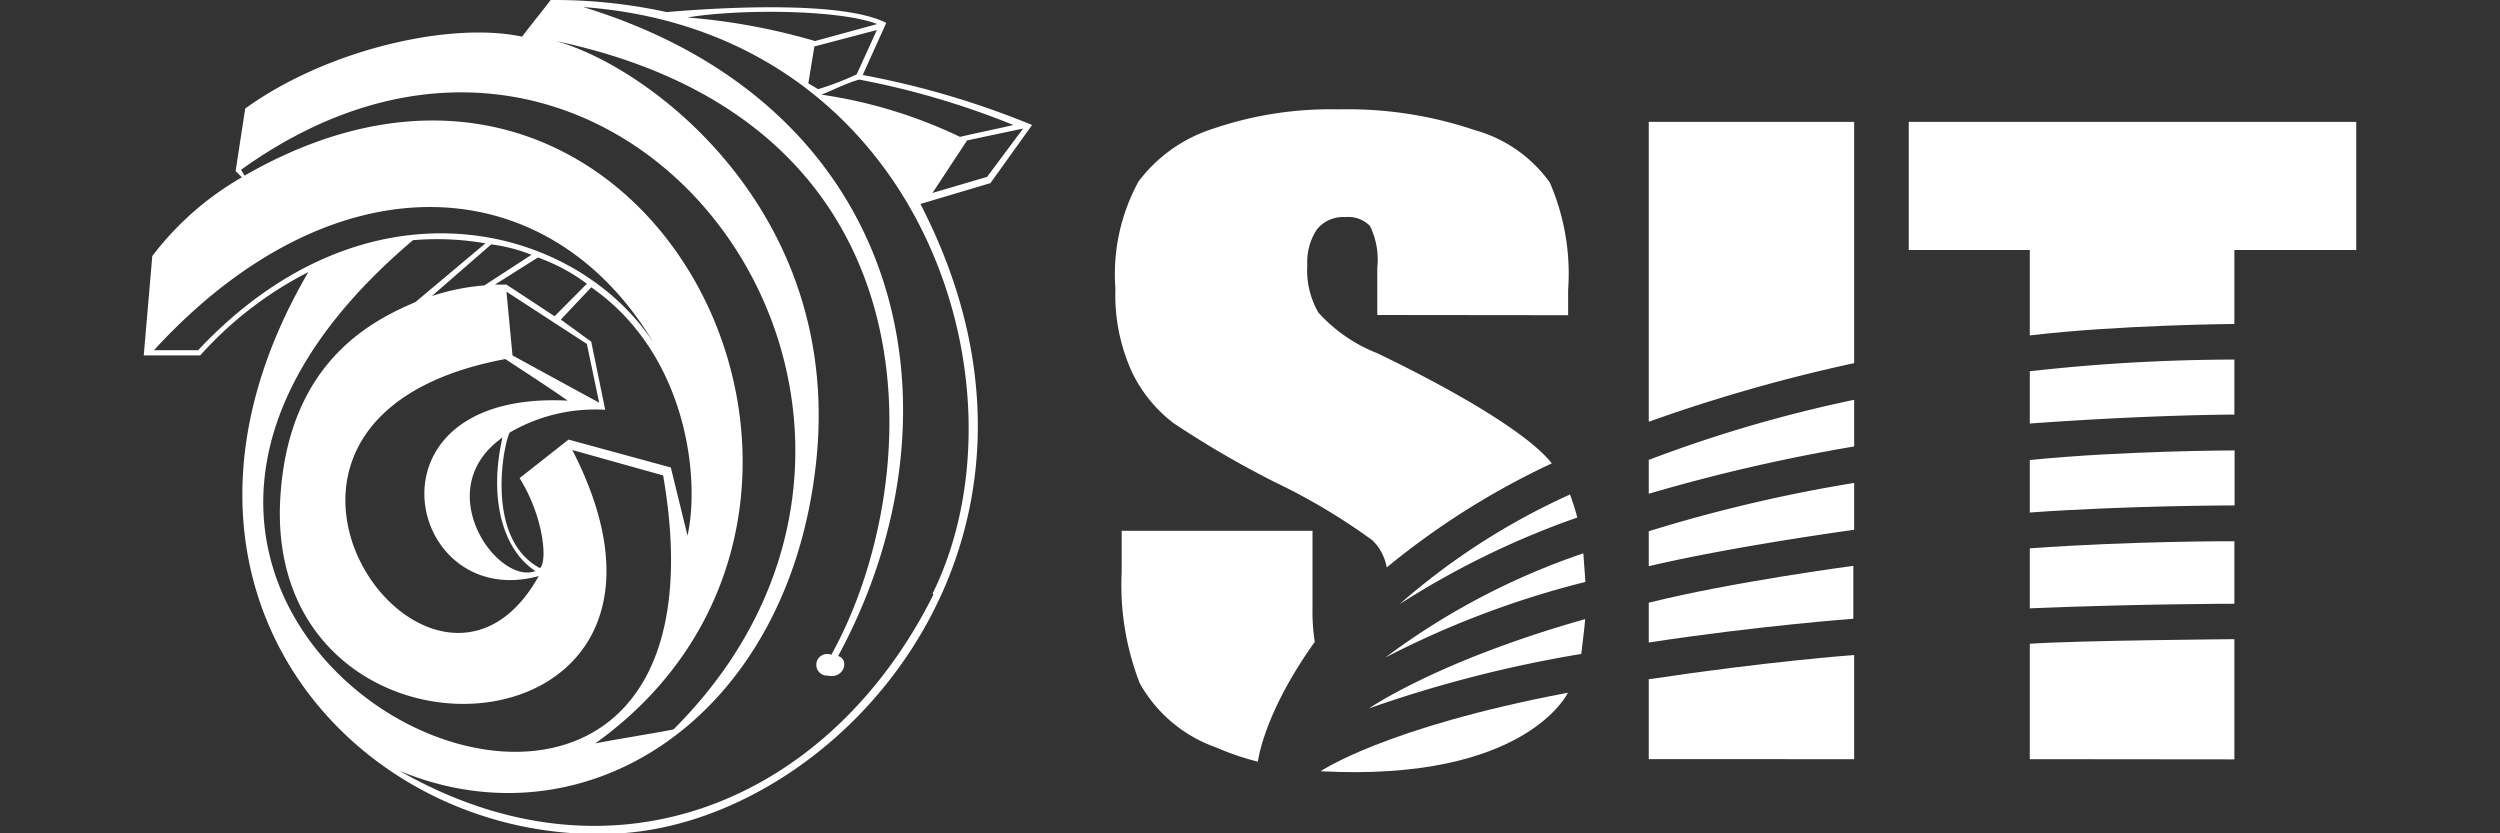 <svg id="Layer_1" data-name="Layer 1" xmlns="http://www.w3.org/2000/svg" viewBox="0 0 120 40"><rect x="0" y="0" width="120" height="40" fill="#333333" stroke="none"/><defs><style>.cls-1{fill:#fff;}</style></defs><title>Artboard 1</title><path class="cls-1" d="M75.35,23.71a10.92,10.92,0,0,1,.36,1.13A40.73,40.73,0,0,0,67.18,29a32.89,32.89,0,0,1,8.17-5.26"/><path class="cls-1" d="M76.1,27.93s-.1-1.37-.1-1.37a34.11,34.11,0,0,0-9.5,5,44.21,44.21,0,0,1,9.61-3.63"/><path class="cls-1" d="M75.9,31.39s.21-1.68.18-1.67C69,31.72,65.72,34,65.72,34A60.26,60.26,0,0,1,75.9,31.39"/><path class="cls-1" d="M75.26,33.25s-2,4.29-11.87,3.77c0,0,3.05-2.1,11.87-3.77"/><path class="cls-1" d="M79.14,20.23V5.85H89V17.43a79,79,0,0,0-9.82,2.8"/><path class="cls-1" d="M79.14,22.06V23.7A85.51,85.51,0,0,1,89,21.43V19.19a65.27,65.27,0,0,0-9.82,2.87"/><path class="cls-1" d="M79.14,27.17V25.5A73,73,0,0,1,89,23.18v2.25s-5.8.79-9.82,1.74"/><path class="cls-1" d="M79.14,28.93c4-1,9.82-1.77,9.82-1.77v2.54s-4.6.34-9.82,1.14Z"/><path class="cls-1" d="M79.14,32.59v3.85H89v-5s-4.21.31-9.82,1.16"/><path class="cls-1" d="M97.43,36.44V30.9c2.33-.16,9.82-.22,9.82-.22v5.77Z"/><path class="cls-1" d="M97.43,29.18V26.32c5-.36,9.82-.34,9.82-.34v3s-4.49,0-9.82.22"/><path class="cls-1" d="M97.43,24.61V22.08c4.51-.45,9.83-.46,9.83-.46v2.64s-5.06,0-9.82.34"/><path class="cls-1" d="M97.43,20.34V17.82a88.92,88.92,0,0,1,9.82-.56v2.64s-3.91,0-9.82.43"/><path class="cls-1" d="M97.43,16.1c4.32-.51,9.82-.55,9.82-.55V12h5.85V5.85H91.62V12h5.81Z"/><path class="cls-1" d="M63,25.48H53.84v2a13,13,0,0,0,.87,5.32,6.77,6.77,0,0,0,3.67,3.08,12.57,12.57,0,0,0,2,.68s.25-2.29,2.73-5.75A9.21,9.21,0,0,1,63,29.23Z"/><path class="cls-1" d="M75.27,15.13V13.92a11,11,0,0,0-.88-5.16A6.58,6.58,0,0,0,70.8,6.25a19,19,0,0,0-6.55-1,17.4,17.4,0,0,0-6,.92,7.22,7.22,0,0,0-3.6,2.54,9.27,9.27,0,0,0-1.11,5.14,8.91,8.91,0,0,0,.79,4,6.75,6.75,0,0,0,2,2.46,46.07,46.07,0,0,0,4.9,2.85,29.78,29.78,0,0,1,4.64,2.77,2.34,2.34,0,0,1,.69,1.31,37.28,37.28,0,0,1,7.93-5l-.08-.09c-1-1.21-3.91-3.08-8.31-5.2A7.46,7.46,0,0,1,63.28,15a4.08,4.08,0,0,1-.53-2.29A2.82,2.82,0,0,1,63.22,11a1.63,1.63,0,0,1,1.36-.58,1.44,1.44,0,0,1,1.18.43,3.67,3.67,0,0,1,.35,2v2.27Z"/><path class="cls-1" d="M49.54,6a41.13,41.13,0,0,0-8.13-2.4l1.13-2.5C40.66.13,35.64.27,32,.58A25.27,25.27,0,0,0,26.43,0c-.45.6-.92,1.16-1.37,1.76-3.45-.74-9.38.62-13.29,3.45l-.46,3,.3.3a14.42,14.42,0,0,0-4.3,3.78L6.9,17.06l2.71,0a17.85,17.85,0,0,1,5.19-4C5.93,28.25,17.23,40.76,29.78,40c10.56-.67,22.71-14.12,14.4-30.21l3.36-1ZM41.12,3.57a14,14,0,0,1-1.85.71L38.8,4l.29-1.77,3-.79Zm1-2.42-3,.82A30.24,30.24,0,0,0,33,.84C35.37.43,40.28.44,42.12,1.16Zm-30.55,7C29.81-4.95,47.74,19.6,32.34,35c-.06.06-3.81.65-3.79.7,16-11.43,2.58-38.42-16.81-27.27ZM25.92,27.27c-2.66-1.4-1.75-6-1.45-6.51a8.16,8.16,0,0,1,4.58-1.09l-.67-3.27-1.46-1.06,1.46-1.55C33,17,33.61,23,33,25.71l-.8-3.27L27.29,21.1l-2.35,1.85C26.09,24.79,26.29,26.93,25.92,27.27ZM24.31,13.66h-.55l2.06-1.3a8.94,8.94,0,0,1,2.35,1.26l-1.55,1.56Zm3.86,2.85.59,2.82L24.6,17.06,24.31,14ZM23.25,13.7a10.73,10.73,0,0,0-2.52.51l2.85-2.48a8,8,0,0,1,1.93.5Zm1,3.53c1,.66,2,1.3,3,2-10.11-.51-7.76,10.17-1.39,8.42C20.72,36.84,8.71,20.13,24.28,17.23ZM24.12,21c-.69,3,.06,5.43,1.58,6.41C23.88,28.1,20.58,23.5,24.12,21ZM9.51,16.81H7.39C16,7.42,26.3,8,31.36,16.43,27.59,10.73,17.65,8.14,9.51,16.81Zm10.3-5.28a13.61,13.61,0,0,1,3.49.15L19.94,14.5c-2,.86-6,2.78-6.47,9.17-1.09,14.38,21.85,13.2,14-2.07l4.36,1.22C36.45,49.45-3.05,30.91,19.81,11.54Zm25,17C39.91,38.35,29.55,42.93,19.18,37c8.92,3.71,18.7-2.52,20-14.87,1.26-12-8-18.92-12.5-20.16C45.76,6,44.31,23.58,39.9,31.43a.52.52,0,1,0-.17,1c.79.17,1.06-.77.5-.94C46.57,19.79,43.6,5.12,28,.34,44.25,1.54,49.65,18.58,44.76,28.5Zm-5.35-24C40,4.32,40.6,4,41.24,3.82A38.89,38.89,0,0,1,48.64,6c-.84.2-1.72.37-2.56.57A23.07,23.07,0,0,0,39.41,4.54Zm5.3,4.73,1.66-2.52,2.69-.57L47.38,8.49Z"/></svg>
